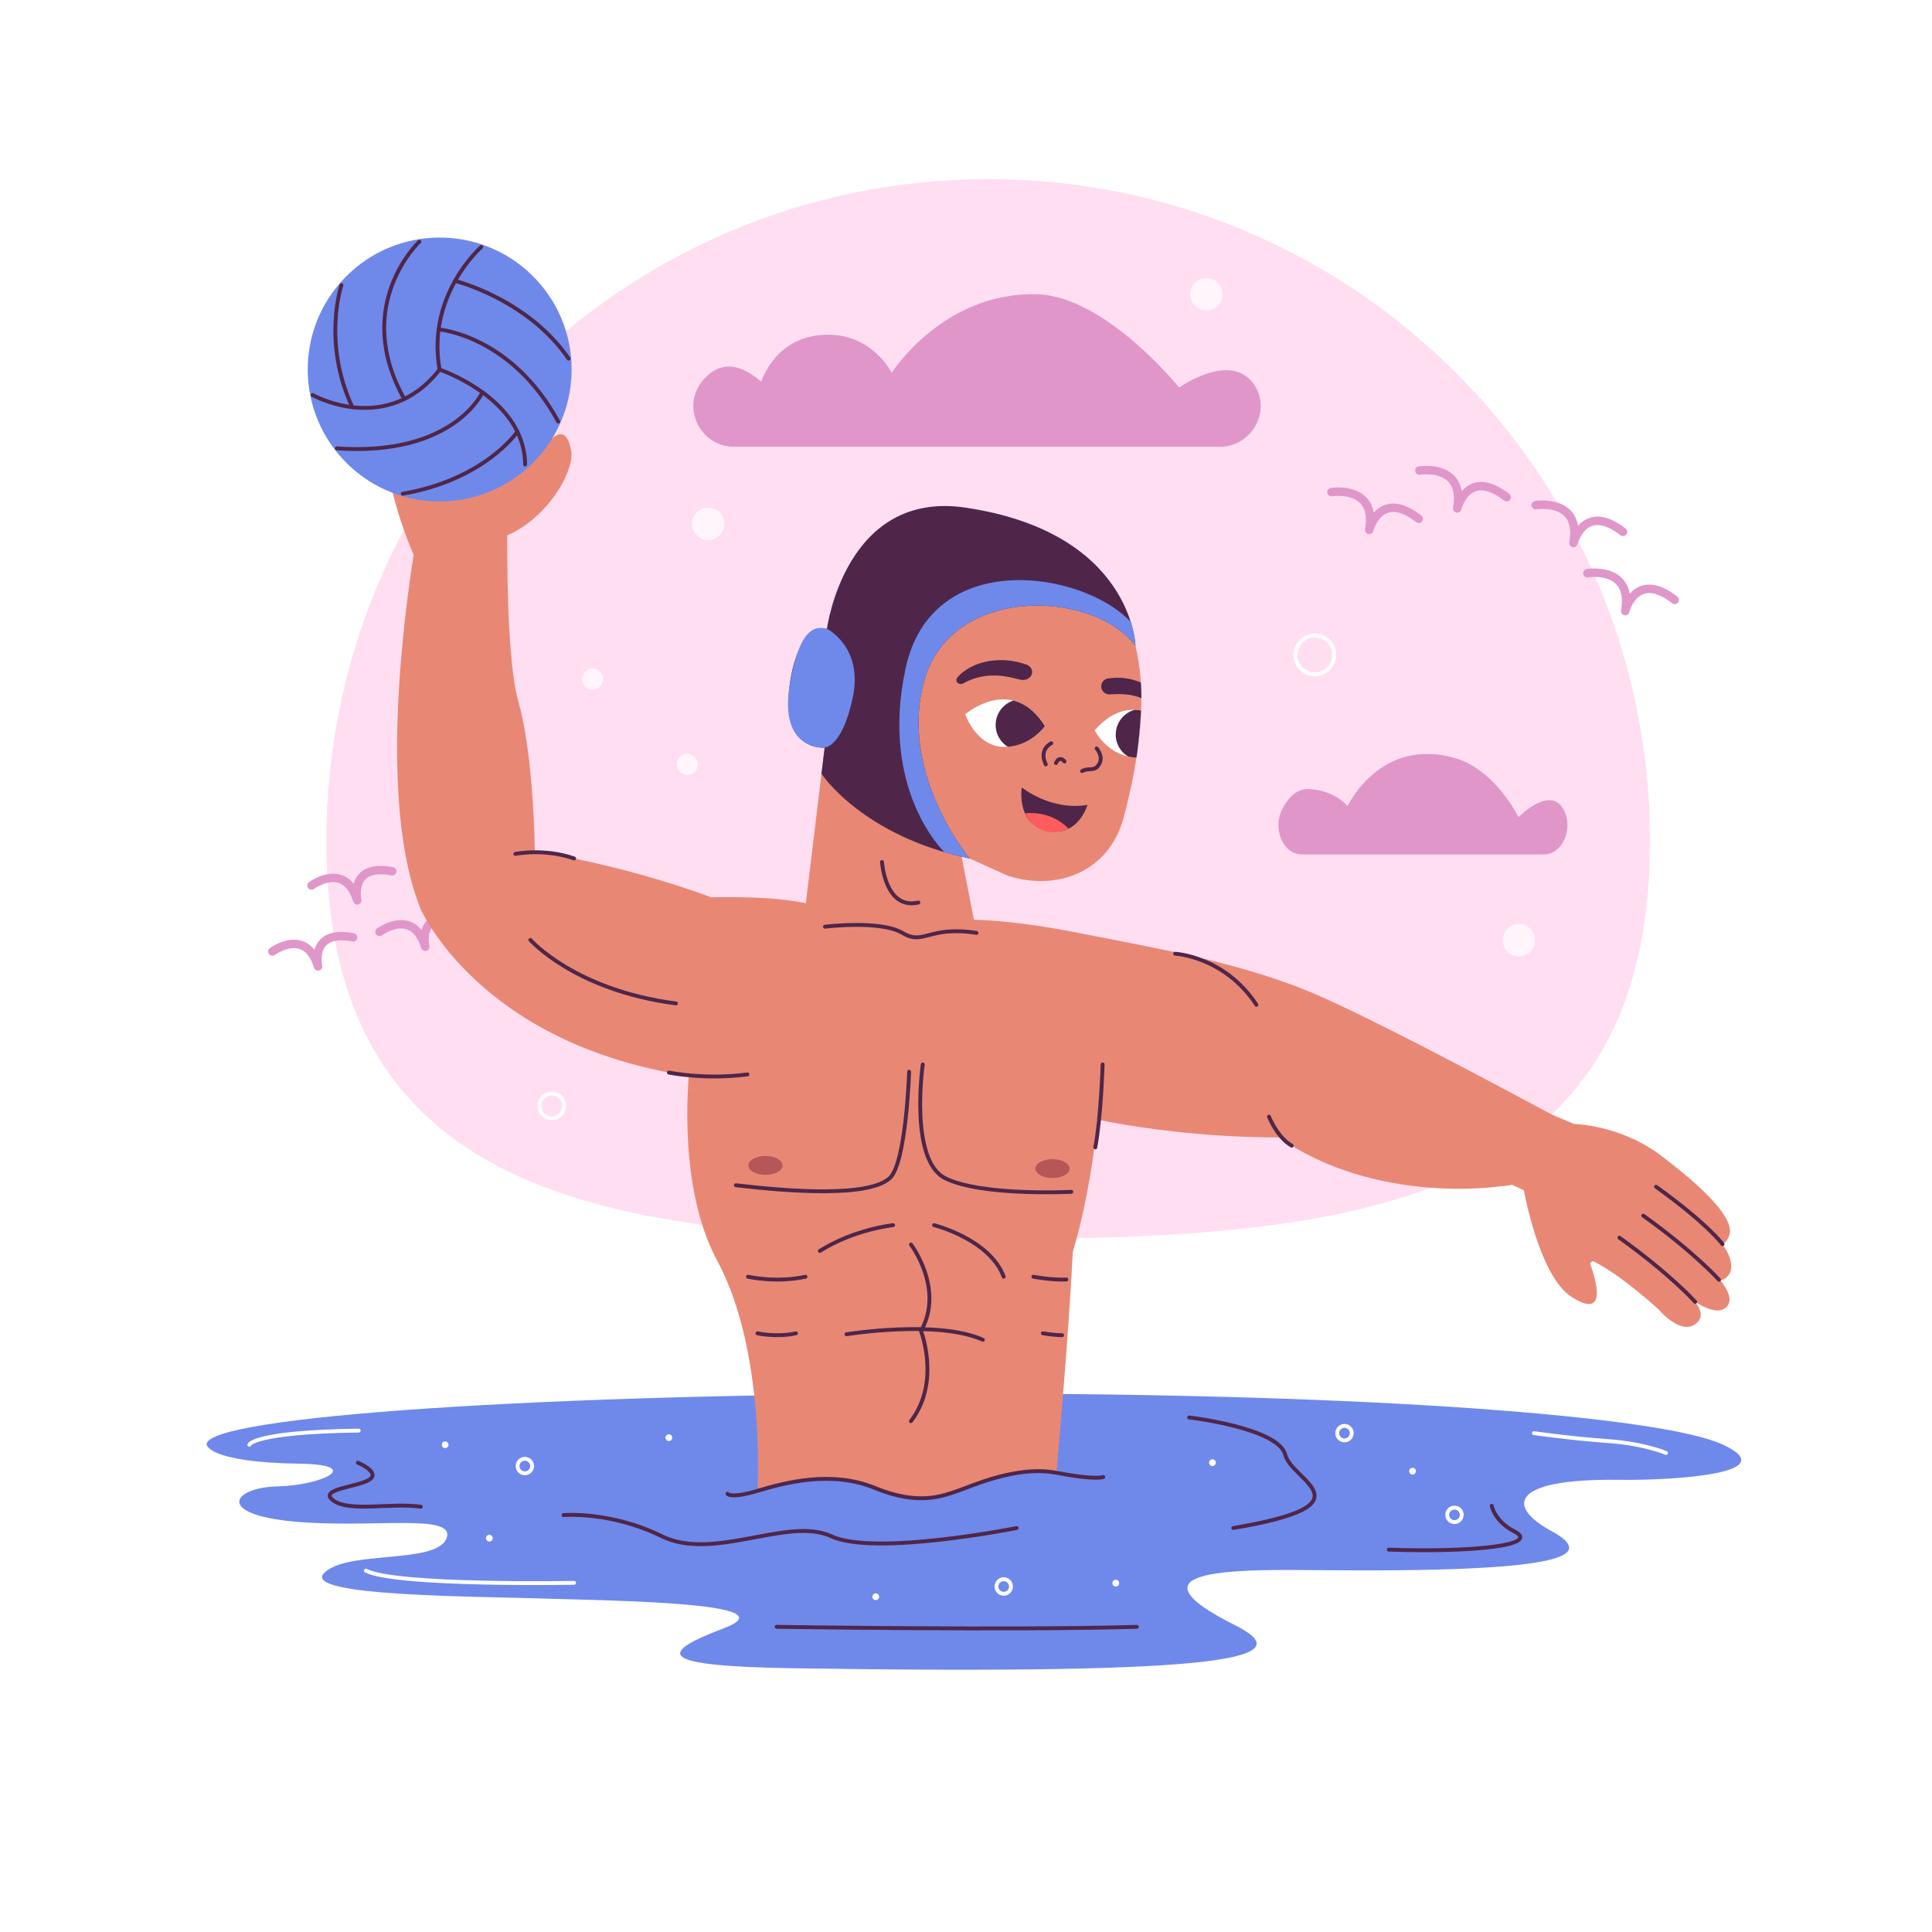 <?xml version="1.0" encoding="utf-8"?>
<!-- Generator: Adobe Illustrator 27.5.0, SVG Export Plug-In . SVG Version: 6.00 Build 0)  -->
<svg version="1.1" xmlns="http://www.w3.org/2000/svg" xmlns:xlink="http://www.w3.org/1999/xlink" x="0px" y="0px"
	 viewBox="0 0 500 500" style="enable-background:new 0 0 500 500;" xml:space="preserve">
<g id="BACKGROUND">
	<rect style="fill:#FFFFFF;" width="500" height="500"/>
</g>
<g id="OBJECTS">
	<g>
		<path style="fill:#FFDEF2;" d="M427.025,217.637c0,94.596-76.686,103.043-171.282,103.043
			c-94.596,0-171.282-8.446-171.282-103.043c0-94.597,76.686-171.282,171.282-171.282
			C350.339,46.354,427.025,123.04,427.025,217.637z"/>
		<g>
			<path style="fill:#E096C9;" d="M315.634,115.631H189.997c-8.814,0-13.803-10.288-8.185-17.08
				c3.383-4.091,8.288-5.762,15.207,0.226c0,0,3.73-12.416,17.683-12.159c11.304,0.208,16.066,9.882,16.066,9.882
				s13.276-20.977,37.539-20.344c17.821,0.465,36.859,24.139,36.859,24.139s12.705-9.048,18.907-1.406
				C329.505,105.582,324.253,115.631,315.634,115.631z"/>
			<path style="fill:#E096C9;" d="M404.778,209.758c-3.438-6.878-11.77,1.721-11.77,1.721s-6.002-12.224-16.332-15.25
				c-19.47-5.704-27.923,12.399-27.923,12.399s-3.427-4.257-10.151-4.413c-3.125-0.073-5.303,2.305-6.805,5.299
				c-2.525,5.031,0.325,11.604,5.041,11.604h62.784C404.237,221.117,407.242,214.688,404.778,209.758z"/>
			<g>
				<path style="fill:#E096C9;" d="M82.306,251.202c-0.468,0-0.898-0.303-1.041-0.771c-0.806-2.645-2.057-4.269-3.718-4.826
					c-2.929-0.981-6.392,1.501-6.427,1.526c-0.486,0.355-1.168,0.246-1.522-0.238c-0.354-0.485-0.25-1.166,0.236-1.521
					c0.177-0.13,4.397-3.171,8.394-1.837c1.224,0.407,2.274,1.163,3.145,2.261c0.264-0.916,0.719-1.837,1.474-2.622
					c1.795-1.864,4.731-2.427,8.734-1.67c0.591,0.112,0.98,0.682,0.868,1.274c-0.112,0.591-0.679,0.985-1.273,0.868
					c-3.227-0.608-5.499-0.263-6.751,1.033c-1.779,1.84-1.061,5.161-1.053,5.194c0.128,0.572-0.218,1.144-0.785,1.293
					C82.492,251.19,82.398,251.202,82.306,251.202z"/>
				<path style="fill:#E096C9;" d="M92.45,234.115c-0.468,0-0.899-0.304-1.042-0.772c-0.806-2.645-2.057-4.269-3.719-4.826
					c-2.924-0.981-6.391,1.501-6.426,1.526c-0.485,0.355-1.168,0.247-1.522-0.238c-0.354-0.485-0.25-1.165,0.236-1.521
					c0.177-0.13,4.39-3.168,8.394-1.838c1.223,0.407,2.274,1.163,3.145,2.261c0.264-0.916,0.718-1.837,1.474-2.622
					c1.794-1.865,4.733-2.428,8.733-1.671c0.592,0.112,0.98,0.682,0.868,1.273c-0.112,0.591-0.684,0.986-1.273,0.868
					c-3.234-0.611-5.506-0.261-6.758,1.04c-1.757,1.828-1.054,5.151-1.047,5.184c0.131,0.573-0.214,1.146-0.781,1.298
					C92.638,234.104,92.544,234.115,92.45,234.115z"/>
				<path style="fill:#E096C9;" d="M110.039,246.116c-0.468,0-0.898-0.303-1.041-0.771c-0.806-2.645-2.057-4.269-3.719-4.826
					c-2.927-0.981-6.391,1.501-6.426,1.526c-0.485,0.355-1.168,0.247-1.522-0.239c-0.354-0.485-0.25-1.165,0.236-1.521
					c0.177-0.13,4.393-3.169,8.394-1.838c1.223,0.407,2.273,1.164,3.144,2.261c0.264-0.916,0.719-1.837,1.474-2.622
					c1.794-1.865,4.732-2.429,8.733-1.671c0.592,0.112,0.98,0.682,0.869,1.273c-0.112,0.591-0.685,0.984-1.273,0.868
					c-3.226-0.608-5.499-0.262-6.751,1.034c-1.779,1.84-1.061,5.16-1.053,5.194c0.128,0.572-0.218,1.144-0.785,1.293
					C110.225,246.105,110.131,246.116,110.039,246.116z"/>
			</g>
			<g>
				<path style="fill:#E096C9;" d="M377.28,132.66c-0.126,0.018-0.257,0.015-0.388-0.013c-0.572-0.124-0.945-0.677-0.844-1.254
					c0.545-3.075,0.111-5.356-1.288-6.778c-2.456-2.498-7.176-1.773-7.259-1.766c-0.591,0.143-1.152-0.309-1.248-0.903
					c-0.096-0.594,0.306-1.153,0.9-1.249c0.236-0.036,5.9-0.916,9.153,2.381c1.044,1.058,1.708,2.4,1.992,4.013
					c0.737-0.837,1.69-1.586,2.904-2.008c2.684-0.931,5.843-0.011,9.398,2.734c0.477,0.368,0.565,1.053,0.197,1.529
					c-0.368,0.477-1.052,0.566-1.529,0.196c-2.932-2.264-5.404-3.072-7.342-2.404c-2.76,0.951-3.739,4.673-3.748,4.71
					C378.066,132.288,377.703,132.598,377.28,132.66z"/>
				<path style="fill:#E096C9;" d="M407.382,141.624c-0.126,0.018-0.257,0.015-0.388-0.013c-0.572-0.124-0.945-0.677-0.844-1.254
					c0.545-3.075,0.111-5.356-1.288-6.779c-2.456-2.498-7.179-1.772-7.259-1.766c-0.614,0.088-1.152-0.31-1.248-0.903
					c-0.096-0.594,0.306-1.153,0.9-1.249c0.237-0.035,5.899-0.917,9.153,2.381c1.044,1.058,1.708,2.4,1.992,4.013
					c0.738-0.837,1.691-1.587,2.904-2.008c2.678-0.932,5.842-0.01,9.398,2.735c0.477,0.368,0.564,1.053,0.197,1.529
					c-0.368,0.476-1.052,0.565-1.529,0.197c-2.932-2.264-5.406-3.073-7.342-2.404c-2.76,0.951-3.739,4.674-3.748,4.711
					C408.168,141.251,407.805,141.561,407.382,141.624z"/>
				<path style="fill:#E096C9;" d="M420.762,159.224c-0.126,0.018-0.257,0.015-0.388-0.013c-0.572-0.124-0.945-0.677-0.844-1.254
					c0.545-3.075,0.111-5.356-1.288-6.778c-2.456-2.498-7.172-1.786-7.259-1.766c-0.004,0.001-0.008,0.001-0.013,0.002
					c-0.589,0.087-1.141-0.315-1.236-0.904c-0.096-0.594,0.306-1.152,0.9-1.249c0.232-0.04,5.9-0.916,9.153,2.382
					c1.044,1.058,1.708,2.4,1.992,4.014c0.738-0.838,1.69-1.588,2.904-2.009c2.677-0.933,5.843-0.011,9.399,2.735
					c0.477,0.368,0.565,1.053,0.197,1.529c-0.368,0.476-1.052,0.566-1.529,0.197c-2.929-2.263-5.395-3.073-7.343-2.404
					c-2.76,0.951-3.738,4.674-3.748,4.711C421.549,158.852,421.186,159.162,420.762,159.224z"/>
				<path style="fill:#E096C9;" d="M354.513,138.248c-0.126,0.019-0.257,0.015-0.388-0.013c-0.572-0.124-0.945-0.677-0.844-1.254
					c0.545-3.075,0.111-5.355-1.288-6.778c-2.456-2.498-7.188-1.771-7.259-1.766c-0.558,0.09-1.152-0.31-1.248-0.903
					c-0.096-0.594,0.306-1.152,0.9-1.249c0.231-0.044,5.9-0.916,9.153,2.381c1.044,1.058,1.708,2.4,1.992,4.014
					c0.738-0.838,1.69-1.588,2.905-2.009c2.679-0.93,5.843-0.011,9.399,2.735c0.477,0.368,0.564,1.053,0.197,1.529
					c-0.368,0.477-1.052,0.565-1.529,0.197c-2.929-2.263-5.394-3.076-7.343-2.404c-2.76,0.951-3.738,4.674-3.748,4.711
					C355.299,137.876,354.936,138.186,354.513,138.248z"/>
			</g>
		</g>
		<g>
			<path style="fill:#FFF5FB;" d="M150.669,175.625c-0.048,1.5,1.129,2.755,2.629,2.803c1.5,0.048,2.755-1.129,2.802-2.629
				c0.048-1.5-1.129-2.755-2.629-2.803C151.972,172.948,150.717,174.125,150.669,175.625z"/>
			<path style="fill:#FFF5FB;" d="M175.16,197.746c-0.048,1.5,1.129,2.755,2.629,2.803c1.5,0.048,2.754-1.129,2.802-2.629
				c0.048-1.5-1.129-2.755-2.629-2.803C176.462,195.069,175.208,196.246,175.16,197.746z"/>
			<path style="fill:#FFF5FB;" d="M179.093,135.447c-0.074,2.311,1.739,4.244,4.05,4.317c2.31,0.074,4.243-1.739,4.317-4.05
				c0.074-2.311-1.739-4.243-4.05-4.317C181.1,131.324,179.167,133.137,179.093,135.447z"/>
			<path style="fill:#FFF5FB;" d="M388.904,243.182c-0.074,2.311,1.739,4.243,4.05,4.317c2.311,0.074,4.243-1.739,4.317-4.05
				c0.074-2.311-1.739-4.243-4.05-4.317C390.911,239.058,388.978,240.871,388.904,243.182z"/>
			<path style="fill:#FFF5FB;" d="M308.042,76.009c-0.074,2.311,1.739,4.243,4.05,4.317c2.311,0.074,4.243-1.739,4.317-4.05
				c0.074-2.311-1.739-4.243-4.05-4.317C310.048,71.885,308.115,73.698,308.042,76.009z"/>
			<path style="fill:none;stroke:#FFFFFF;stroke-linecap:round;stroke-linejoin:round;stroke-miterlimit:10;" d="M335.266,169.321
				c-0.089,2.774,2.088,5.095,4.862,5.183c2.774,0.089,5.095-2.088,5.183-4.862c0.089-2.774-2.088-5.095-4.862-5.183
				C337.675,164.37,335.354,166.547,335.266,169.321z"/>
			<path style="fill:none;stroke:#FFFFFF;stroke-linecap:round;stroke-linejoin:round;stroke-miterlimit:10;" d="M139.624,286.104
				c-0.057,1.765,1.329,3.242,3.094,3.298c1.765,0.056,3.242-1.329,3.299-3.094c0.057-1.765-1.329-3.242-3.094-3.299
				C141.157,282.953,139.68,284.338,139.624,286.104z"/>
		</g>
		<circle style="fill:#FFFFFF;" cx="29.929" cy="455.727" r="1.506"/>
		<g>
			<path style="fill:#6E89EA;" d="M445.699,373.793c-15.501-7.069-87.805-13.148-196.119-13.148s-196.118,5.886-196.118,13.148
				c0,0,0,4.659,24.259,5.018c16.414,0.243,5.864,5.57-5.863,5.863c-11.727,0.293-16.125,7.183,4.104,9.089
				c20.229,1.906,42.218-2.346,39.579,4.398c-2.639,6.743-25.8,2.932-31.663,8.942c-5.864,6.01,38.407,6.01,56.877,6.597
				c18.47,0.586,64.116,1.044,46.587,7.684c-17.528,6.64-16.993,9.821,18.06,10.358c113.832,1.744,131.26-2.611,114.2-11.155
				c-28.436-14.241-1.556-14.472,20.235-14.239c66.495,0.71,73.278-3.78,61.592-10.154c-11.686-6.374-10.508-13.566,17.515-13.22
				C434.346,383.164,461.908,381.185,445.699,373.793z"/>
			<path style="fill:none;stroke:#4F2649;stroke-linecap:round;stroke-linejoin:round;stroke-miterlimit:10;" d="M386.056,389.701
				c0,0,0.69,3.967,5.841,6.619c7.124,3.667-11.404,5.461-32.507,4.72"/>
			<path style="fill:none;stroke:#4F2649;stroke-linecap:round;stroke-linejoin:round;stroke-miterlimit:10;" d="M201.014,421.02
				c0,0,61.239,0.935,93.199,0"/>
			<path style="fill:none;stroke:#4F2649;stroke-linecap:round;stroke-linejoin:round;stroke-miterlimit:10;" d="M92.613,378.54
				c0,0,6.066,2.525,2.887,4.453c-3.179,1.927-13.387,2.363-9.176,5.384c4.212,3.02,15.081,0.462,22.576,1.567"/>
			<path style="fill:none;stroke:#4F2649;stroke-linecap:round;stroke-linejoin:round;stroke-miterlimit:10;" d="M145.84,392.111
				c0,0,12.055-1.096,25.48,5.48c13.425,6.575,32.603-5.206,43.837,0c11.233,5.206,47.946-2.138,47.946-2.138"/>
			<path style="fill:none;stroke:#4F2649;stroke-linecap:round;stroke-linejoin:round;stroke-miterlimit:10;" d="M307.742,366.837
				c0,0,23.08,2.689,24.872,9.635c1.792,6.946,22.631,12.865-13.444,18.981"/>
			<path style="fill:none;stroke:#FFFFFF;stroke-linecap:round;stroke-linejoin:round;stroke-miterlimit:10;" d="M396.975,370.896
				c0,0,9.575,1.368,19.15,2.052c9.575,0.684,15.047,3.078,15.047,3.078"/>
			<path style="fill:none;stroke:#FFFFFF;stroke-linecap:round;stroke-linejoin:round;stroke-miterlimit:10;" d="M148.57,409.633
				c0,0-46.022,0.858-53.883-3.144"/>
			<path style="fill:none;stroke:#FFFFFF;stroke-linecap:round;stroke-linejoin:round;stroke-miterlimit:10;" d="M64.53,373.902
				c0,0,0.858-3.292,28.299-3.668"/>
			<path style="fill:#FFFFFF;" d="M127.512,398.076c0,0.481-0.39,0.871-0.87,0.871c-0.481,0-0.87-0.39-0.87-0.871
				c0-0.481,0.39-0.87,0.87-0.87C127.122,397.206,127.512,397.595,127.512,398.076z"/>
			<path style="fill:#FFFFFF;" d="M173.976,372.068c0,0.481-0.39,0.87-0.87,0.87c-0.481,0-0.871-0.39-0.871-0.87
				s0.39-0.871,0.871-0.871C173.586,371.198,173.976,371.587,173.976,372.068z"/>
			<path style="fill:none;stroke:#FFFFFF;stroke-miterlimit:10;" d="M137.709,379.41c0,1.038-0.842,1.88-1.88,1.88
				c-1.038,0-1.88-0.841-1.88-1.88c0-1.038,0.842-1.879,1.88-1.879C136.868,377.531,137.709,378.372,137.709,379.41z"/>
			<path style="fill:none;stroke:#FFFFFF;stroke-miterlimit:10;" d="M349.826,370.896c0,1.038-0.841,1.879-1.88,1.879
				c-1.038,0-1.879-0.841-1.879-1.879c0-1.038,0.841-1.88,1.879-1.88C348.985,369.016,349.826,369.858,349.826,370.896z"/>
			<circle style="fill:none;stroke:#FFFFFF;stroke-miterlimit:10;" cx="259.762" cy="410.581" r="1.88"/>
			<path style="fill:none;stroke:#FFFFFF;stroke-miterlimit:10;" d="M378.3,392.042c0,1.038-0.842,1.88-1.88,1.88
				c-1.038,0-1.879-0.842-1.879-1.88c0-1.038,0.841-1.879,1.879-1.879C377.458,390.163,378.3,391.004,378.3,392.042z"/>
			<path style="fill:#FFFFFF;" d="M227.514,413.231c0,0.481-0.39,0.871-0.871,0.871c-0.481,0-0.87-0.39-0.87-0.871
				s0.39-0.871,0.87-0.871C227.125,412.361,227.514,412.75,227.514,413.231z"/>
			<path style="fill:#FFFFFF;" d="M366.435,380.732c0,0.481-0.39,0.871-0.871,0.871c-0.481,0-0.87-0.39-0.87-0.871
				c0-0.481,0.39-0.871,0.87-0.871C366.045,379.861,366.435,380.251,366.435,380.732z"/>
			<circle style="fill:#FFFFFF;" cx="288.759" cy="409.711" r="0.871"/>
			<path style="fill:#FFFFFF;" d="M314.649,378.54c0,0.481-0.39,0.87-0.871,0.87c-0.481,0-0.87-0.39-0.87-0.87
				c0-0.481,0.39-0.871,0.87-0.871C314.26,377.669,314.649,378.059,314.649,378.54z"/>
			<path style="fill:#FFFFFF;" d="M116.071,373.902c0,0.481-0.39,0.871-0.871,0.871c-0.481,0-0.871-0.39-0.871-0.871
				s0.39-0.871,0.871-0.871C115.682,373.031,116.071,373.421,116.071,373.902z"/>
		</g>
	</g>
	<g>
		<g>
			<path style="fill:#E88874;" d="M290.801,211.564c-3.733,14.01-17.107,19.176-29.953,15.083l-12.091-5.462l4.569,23.329
				c0,0-2.595,53.184-18.583,53.613c-21.796,0.585-26.952-58.057-26.952-58.057l5.626-46.597c0,0-12.476,0.584-8.168-17.342
				c3.923-16.326,12.727-6.293,12.727-6.293l2.914-10.282c2.321-10.087,11.754-20.559,28.571-18.492l22.579,2.533
				C272.039,143.596,307.779,147.857,290.801,211.564z"/>
			<path style="fill:#4F2649;" d="M247.707,175.406c1.033-1.242,2.242-2.09,3.661-2.828c1.402-0.727,2.978-1.204,4.595-1.508
				c1.623-0.228,3.297-0.319,4.917-0.141c0.822,0.056,1.596,0.248,2.397,0.373c0.771,0.197,1.53,0.415,2.279,0.657
				c1.24,0.401,1.875,1.598,1.418,2.673c-0.431,1.014-1.68,1.558-2.861,1.28l-0.189-0.045c-1.245-0.297-2.46-0.631-3.692-0.797
				c-1.229-0.215-2.458-0.267-3.692-0.237c-1.236,0.024-2.454,0.244-3.663,0.557c-1.186,0.308-2.431,0.835-3.413,1.377l-0.176,0.097
				c-0.545,0.301-1.27,0.16-1.619-0.315C247.404,176.187,247.436,175.734,247.707,175.406z"/>
			<g>
				<path style="fill:none;stroke:#4F2649;stroke-linecap:round;stroke-linejoin:round;stroke-miterlimit:10;" d="M283.808,193.701
					c0,0,1.847,2.064,0.637,4.083c-1.21,2.019-2.378,0.758-4.412,1.77"/>
				<path style="fill:none;stroke:#4F2649;stroke-linecap:round;stroke-linejoin:round;stroke-miterlimit:10;" d="M275.503,197.08
					c0,0-0.467-0.658-1.127-0.652c-0.659,0.006-1.094,1.043-1.094,1.043"/>
				<path style="fill:none;stroke:#4F2649;stroke-linecap:round;stroke-linejoin:round;stroke-miterlimit:10;" d="M272.08,192.353
					c0,0-3.348,1.499-1.424,5.48"/>
			</g>
			<path style="fill:none;stroke:#4F2649;stroke-linecap:round;stroke-linejoin:round;stroke-miterlimit:10;" d="M216.025,178.725
				c0,0,1.687,2.816-0.85,3.339c-5.408,1.115,0.676,4.14-1.321,5.556"/>
			<path style="fill:none;stroke:#4F2649;stroke-linecap:round;stroke-linejoin:round;stroke-miterlimit:10;" d="M214.627,172.355
				c0,0-4.549-3.077-5.85,7.148"/>
			<g>
				<defs>
					<path id="SVGID_1_" d="M295.178,175.708c0,0,0.314,3.618,0.182,6.956l-14.41-0.911l0.631-6.419
						C281.581,175.335,290.365,172.667,295.178,175.708z"/>
				</defs>
				<clipPath id="SVGID_00000183936540252874953140000012096438795022240653_">
					<use xlink:href="#SVGID_1_"  style="overflow:visible;"/>
				</clipPath>
				<path style="clip-path:url(#SVGID_00000183936540252874953140000012096438795022240653_);fill:#4F2649;" d="M301.281,182.477
					c-0.606-1.416-1.449-2.483-2.496-3.484c-1.035-0.988-2.274-1.765-3.587-2.383c-1.335-0.545-2.743-0.966-4.165-1.114
					c-0.714-0.109-1.418-0.075-2.129-0.113c-0.702,0.039-1.398,0.101-2.091,0.188c-1.148,0.145-1.956,1.185-1.804,2.324
					c0.143,1.074,1.087,1.852,2.157,1.816l0.171-0.006c1.129-0.042,2.239-0.126,3.328-0.043c1.097,0.034,2.157,0.228,3.204,0.502
					c1.05,0.269,2.04,0.726,3.002,1.271c0.943,0.535,1.89,1.298,2.607,2.02l0.129,0.13c0.398,0.402,1.049,0.408,1.452,0.015
					C301.366,183.298,301.439,182.85,301.281,182.477z"/>
			</g>
			<path style="fill:#4F2649;" d="M281.447,208.306c-9.55,1.592-17.012-4.522-17.012-4.522s-1.578,9.398,6.598,11.218
				C279.018,216.78,281.447,208.306,281.447,208.306z"/>
			<g>
				<path style="fill:#FFFFFF;" d="M249.792,184.872c0,0,12.097-10.501,20.626,3.041c0,0-3.905,5.632-10.854,5.38
					C252.614,193.04,249.792,184.872,249.792,184.872z"/>
				<g>
					<g>
						<defs>
							<path id="SVGID_00000090985550694664193340000017238876504441736833_" d="M249.792,184.872c0,0,12.097-10.501,20.626,3.041
								c0,0-3.905,5.632-10.854,5.38C252.614,193.04,249.792,184.872,249.792,184.872z"/>
						</defs>
						<clipPath id="SVGID_00000153689235198282646040000016783829435136852395_">
							<use xlink:href="#SVGID_00000090985550694664193340000017238876504441736833_"  style="overflow:visible;"/>
						</clipPath>
						<path style="clip-path:url(#SVGID_00000153689235198282646040000016783829435136852395_);fill:#4F2649;" d="M270.935,188.139
							c-0.287,3.657-3.484,6.389-7.141,6.102c-3.657-0.287-6.389-3.484-6.103-7.141c0.287-3.657,3.484-6.389,7.142-6.103
							C268.49,181.285,271.222,184.482,270.935,188.139z"/>
					</g>
				</g>
			</g>
			<g>
				<defs>
					<path id="SVGID_00000078750476150982153110000003974556111854770869_" d="M295.36,182.664c0,0-0.235,7.305-1.458,14.919
						c0,0-10.23-3.461-11.819-9.442C282.083,188.141,287.41,182.213,295.36,182.664z"/>
				</defs>
				<clipPath id="SVGID_00000020383386645724717630000004216110595491710897_">
					<use xlink:href="#SVGID_00000078750476150982153110000003974556111854770869_"  style="overflow:visible;"/>
				</clipPath>
				<g style="clip-path:url(#SVGID_00000020383386645724717630000004216110595491710897_);">
					<path style="fill:#FFFFFF;" d="M304.151,189.206c0,0-10.311-12.259-20.848-0.213c0,0,2.979,6.172,9.883,7.006
						C300.09,196.834,304.151,189.206,304.151,189.206z"/>
					<g>
						<g>
							<defs>
								<path id="SVGID_00000135686019771979738460000013448020608824762557_" d="M304.151,189.206c0,0-10.311-12.259-20.848-0.213
									c0,0,2.979,6.172,9.883,7.006C300.09,196.834,304.151,189.206,304.151,189.206z"/>
							</defs>
							<clipPath id="SVGID_00000018937519506225147100000001430983862504431233_">
								<use xlink:href="#SVGID_00000135686019771979738460000013448020608824762557_"  style="overflow:visible;"/>
							</clipPath>
							<path style="clip-path:url(#SVGID_00000018937519506225147100000001430983862504431233_);fill:#4F2649;" d="M288.77,189.592
								c-0.287,3.657,2.446,6.854,6.103,7.141c3.657,0.287,6.854-2.445,7.141-6.103c0.287-3.657-2.445-6.855-6.102-7.142
								C292.255,183.203,289.057,185.935,288.77,189.592z"/>
						</g>
					</g>
				</g>
			</g>
			<path style="fill:#FF5C5E;" d="M265.278,210.49c0,0,6.475-1.007,11.266,3.98C276.544,214.47,269.225,218.156,265.278,210.49z"/>
			<path style="fill:#4F2649;" d="M250.943,222.172c0,0-18.722-22.379-11.617-46.46c7.105-24.082,43.119-23.28,54.53-8.628
				c0,0-0.813-29.344-44.063-35.722c-31.074-4.582-35.777,31.362-35.777,31.362s-7.702-1.054-9.672,14.783
				c-2.138,17.191,9.072,15.968,9.072,15.968l-0.818,6.771C212.599,200.244,223.081,216.333,250.943,222.172z"/>
			<path style="fill:#6E89EA;" d="M292.626,160.961c1.159,3.657,1.229,6.122,1.229,6.122c-11.411-14.652-47.425-15.453-54.53,8.628
				c-7.105,24.082,11.617,46.46,11.617,46.46c-2.293-0.481-4.469-1.031-6.531-1.636c0,0-16.849-15.981-10.05-47.548
				C241.161,141.422,280.473,147.801,292.626,160.961z"/>
			<path style="fill:none;stroke:#4F2649;stroke-linecap:round;stroke-linejoin:round;stroke-miterlimit:10;" d="M228.253,223.078
				c0,0,0.794,12.461,9.425,10.497"/>
			<path style="fill:#6E89EA;" d="M214.015,162.723c0,0,9.433,4.745,6.691,17.745c-2.741,13-7.291,13.005-7.291,13.005
				s-11.817,0.968-9.072-15.968C207.088,160.57,212.1,162.399,214.015,162.723z"/>
		</g>
		<g>
			<path style="fill:#E88874;" d="M279.428,241.507c19.309,3.83,42.367,7.584,62.095,16.264
				c19.729,8.681,65.299,33.505,65.299,33.505s-3.157,14.994-18.94,15.783c0,0-31.65,4.804-56.903-12.706
				c0,0-84.621,1.43-102.68-37.239C228.299,257.114,212.357,228.203,279.428,241.507z"/>
			<g>
				<path style="fill:#E88874;" d="M394.386,308.046c0,0,3.895,22.196,12.338,27.597c9.313,5.958,6.377-4.165,4.9-8.286
					c-0.212-0.592,0.411-1.138,0.969-0.847c7.826,4.099,16.726,12.458,16.726,12.458s6.214,7.335,10.083,3.12
					c4.062-4.424-9.485-12.051-10.419-13.274l0,0c0,0,14.519,15.059,18.272,8.831c2.723-4.52-11.292-15.333-13.669-16.892l0,0
					c10.435,16.925,14.166,8.615,14.166,8.615c1.418-3.881-2.744-8.772-4.664-9.634l0,0c0.4-0.093,2.378,4.761,4.369,0.206
					c2.382-5.449-11.8-16.417-17.216-20.601c-10.712-8.276-22.85-8.457-22.85-8.457l-8.27-3.449l-10.698,17.854L394.386,308.046z"/>
				<path style="fill:none;stroke:#4F2649;stroke-linecap:round;stroke-linejoin:round;stroke-miterlimit:10;" d="M438.708,336.92
					c0,0-6.221-7.009-19.605-16.612"/>
				<path style="fill:none;stroke:#4F2649;stroke-linecap:round;stroke-linejoin:round;stroke-miterlimit:10;" d="M444.879,331.217
					c0,0-6.221-7.009-19.605-16.612"/>
				<path style="fill:none;stroke:#4F2649;stroke-linecap:round;stroke-linejoin:round;stroke-miterlimit:10;" d="M445.795,321.992
					c0,0-3.818-5.256-17.202-14.86"/>
			</g>
			<path style="fill:none;stroke:#4F2649;stroke-linecap:round;stroke-linejoin:round;stroke-miterlimit:10;" d="M328.405,288.998
				c0,0,2.136,5.378,5.887,7.499"/>
			<path style="fill:none;stroke:#4F2649;stroke-linecap:round;stroke-linejoin:round;stroke-miterlimit:10;" d="M304.132,246.824
				c0,0,12.794,0.65,21.035,13.228"/>
		</g>
		<g>
			<path style="fill:#E88874;" d="M179.545,266.861c0,0-6.484,36.113,6.106,59.483c12.591,23.371,10.38,59.487,10.38,59.487
				s15.931-7.011,32.29,0c16.36,7.011,28.462-7.946,45.08-4.674c0,0,3.222-35.648,4.229-57.149c0,0,9.091-28.755,6.217-57.146
				c-2.873-28.391-45.146-32.577-70.181-32.598C188.631,234.243,180.835,255.611,179.545,266.861z"/>
			<path style="fill:none;stroke:#4F2649;stroke-linecap:round;stroke-linejoin:round;stroke-miterlimit:10;" d="M285.359,275.475
				c0,0-0.38,13.304-1.9,21.461"/>
			<path style="fill:none;stroke:#4F2649;stroke-linecap:round;stroke-linejoin:round;stroke-miterlimit:10;" d="M213.493,239.828
				c0,0,14.35-1.765,20.036,1.604c5.686,3.369,6.572-1.925,19.193,0"/>
			<path style="fill:none;stroke:#4F2649;stroke-linecap:round;stroke-linejoin:round;stroke-miterlimit:10;" d="M238.811,275.475
				c0,0-3.533,24.634,5.717,29.395c9.25,4.761,32.732,3.575,32.732,3.575"/>
			<path style="fill:none;stroke:#4F2649;stroke-linecap:round;stroke-linejoin:round;stroke-miterlimit:10;" d="M235.278,277.373
				c0,0-0.743,23.565-4.981,27.497c-5.523,5.124-26.59,3.423-39.861,1.869"/>
			<path style="fill:none;stroke:#4F2649;stroke-linecap:round;stroke-linejoin:round;stroke-miterlimit:10;" d="M235.754,322.082
				c0,0,8.748,11.505,2.592,22.384c0,0,5.151,13.191-2.592,23.322"/>
			<path style="fill:none;stroke:#4F2649;stroke-linecap:round;stroke-linejoin:round;stroke-miterlimit:10;" d="M193.57,330.412
				c0,0,7.292,1.671,14.887,0"/>
			<path style="fill:none;stroke:#4F2649;stroke-linecap:round;stroke-linejoin:round;stroke-miterlimit:10;" d="M196.031,345.057
				c0,0,4.882,1.119,9.967,0"/>
			<path style="fill:none;stroke:#4F2649;stroke-linecap:round;stroke-linejoin:round;stroke-miterlimit:10;" d="M267.436,330.412
				c0,0,4.483,0.884,8.533,0.732"/>
			<path style="fill:none;stroke:#4F2649;stroke-linecap:round;stroke-linejoin:round;stroke-miterlimit:10;" d="M269.896,345.057
				c0,0,2.492,0.445,4.983,0.494"/>
			<path style="fill:none;stroke:#4F2649;stroke-linecap:round;stroke-linejoin:round;stroke-miterlimit:10;" d="M241.737,317.068
				c0,0,14.388,3.604,18.025,13.344"/>
			<path style="fill:none;stroke:#4F2649;stroke-linecap:round;stroke-linejoin:round;stroke-miterlimit:10;" d="M231.142,317.068
				c0,0-9.96,1.011-18.972,6.672"/>
			<path style="fill:none;stroke:#4F2649;stroke-linecap:round;stroke-linejoin:round;stroke-miterlimit:10;" d="M219.066,345.305
				c0,0,23.623-3.823,35.289,1.427"/>
			<path style="fill:#B55757;" d="M202.531,301.609c0,1.348-1.984,2.442-4.431,2.442c-2.447,0-4.431-1.093-4.431-2.442
				s1.984-2.441,4.431-2.441C200.547,299.168,202.531,300.261,202.531,301.609z"/>
			<path style="fill:#B55757;" d="M276.819,302.429c0,1.348-1.984,2.442-4.431,2.442s-4.431-1.093-4.431-2.442
				c0-1.348,1.984-2.441,4.431-2.441S276.819,301.08,276.819,302.429z"/>
			<path style="fill:none;stroke:#4F2649;stroke-linecap:round;stroke-linejoin:round;stroke-miterlimit:10;" d="M188.268,386.585
				c0,0,0.714,1.349,7.763-0.754c7.048-2.103,19.127-5.398,30.425-0.738c11.298,4.659,17.578,2.014,21.11,0.851
				c3.532-1.163,15.428-6.784,25.836-4.787c10.408,1.997,12.123,1.073,12.123,1.073"/>
		</g>
		<g>
			<path style="fill:#E88874;" d="M208.549,233.785c0,0-7.016-1.954-24.493-1.554c0,0-20.068-7.837-45.644-11.924
				c0,0-0.239-24.609-4.222-38.586c-3.983-13.977-2.738-55.826-2.738-55.826s-8.216-3.129-22.047,4.199
				c0,0-14.546,70.417-0.561,105.11c0,0,14.922,34.755,68.883,43.171c0,0,18.396,0.231,26.345-15.811
				C206.984,256.689,217.153,235.26,208.549,233.785z"/>
			<path style="fill:#E88874;" d="M107.092,143.664c0,0-4.419-9.682-6.654-21.472c-0.807-4.256-13.127-19.143-8.349-21.602
				c5.286-2.721,8.083,4.823,15.698,16.538c0.514,0.79,1.344,0.324,1.006-0.556c-4.413-11.475-11.836-26.188-6.114-28.231
				c6.984-2.493,10.294,13.257,12.956,26.494c0.144,0.718,1.202,0.602,1.185-0.131c-0.297-13.04-3.222-31.183,4.415-30.297
				c6.344,0.736,3.961,19.31,2.589,30.89c-0.09,0.758,1.004,0.968,1.206,0.232c2.721-9.907,5.5-25.142,10.831-23.852
				c7.421,1.796-0.213,17.004-3.476,24.314c0,0-1.597,6.006,4.607,3.243c0,0,2.439-1.366,4.005-3.581
				c2.811-3.975,5.799-5.156,6.841,1.164c0.909,5.514-7.539,19.917-20.153,22.924L107.092,143.664z"/>
			<path style="fill:none;stroke:#4F2649;stroke-linecap:round;stroke-linejoin:round;stroke-miterlimit:10;" d="M137.264,243.251
				c0,0,11.417,13.015,37.676,16.44"/>
			<path style="fill:none;stroke:#4F2649;stroke-linecap:round;stroke-linejoin:round;stroke-miterlimit:10;" d="M173.106,277.574
				c0,0,9.206,1.937,20.342,0.484"/>
			<path style="fill:none;stroke:#4F2649;stroke-linecap:round;stroke-linejoin:round;stroke-miterlimit:10;" d="M133.385,220.988
				c0,0,7.465-1.521,15.202,1.184"/>
		</g>
	</g>
	<g>
		<path style="fill:#6E89EA;" d="M138.223,119.489c-13.177,13.494-34.798,13.752-48.292,0.575
			c-13.494-13.177-13.752-34.798-0.575-48.292c13.177-13.494,34.798-13.752,48.292-0.575
			C151.142,84.373,151.4,105.994,138.223,119.489z"/>
		<path style="fill:none;stroke:#4F2649;stroke-linecap:round;stroke-linejoin:round;stroke-miterlimit:10;" d="M124.558,63.914
			c0,0-14.247,12.394-10.791,31.733c0,0,22.04,7.378,22.129,24.562"/>
		<path style="fill:none;stroke:#4F2649;stroke-linecap:round;stroke-linejoin:round;stroke-miterlimit:10;" d="M80.907,102.229
			c0,0,19.215,10.869,32.86-6.583"/>
		<path style="fill:none;stroke:#4F2649;stroke-linecap:round;stroke-linejoin:round;stroke-miterlimit:10;" d="M108.53,62.546
			c0,0-17.542,16.402-3.903,40.723"/>
		<path style="fill:none;stroke:#4F2649;stroke-linecap:round;stroke-linejoin:round;stroke-miterlimit:10;" d="M88.361,73.792
			c0,0-5.007,14.797,2.824,31.584"/>
		<path style="fill:none;stroke:#4F2649;stroke-linecap:round;stroke-linejoin:round;stroke-miterlimit:10;" d="M124.857,101.527
			c0,0-7.412,16.629-37.69,14.504"/>
		<path style="fill:none;stroke:#4F2649;stroke-linecap:round;stroke-linejoin:round;stroke-miterlimit:10;" d="M133.898,111.724
			c0,0-8.375,12.384-29.668,16.054"/>
		<path style="fill:none;stroke:#4F2649;stroke-linecap:round;stroke-linejoin:round;stroke-miterlimit:10;" d="M113.52,85.247
			c0,0,18.839,1.501,30.944,23.856"/>
		<path style="fill:none;stroke:#4F2649;stroke-linecap:round;stroke-linejoin:round;stroke-miterlimit:10;" d="M117.771,72.7
			c0,0,18.811,4.67,29.387,20.119"/>
	</g>
</g>
</svg>
